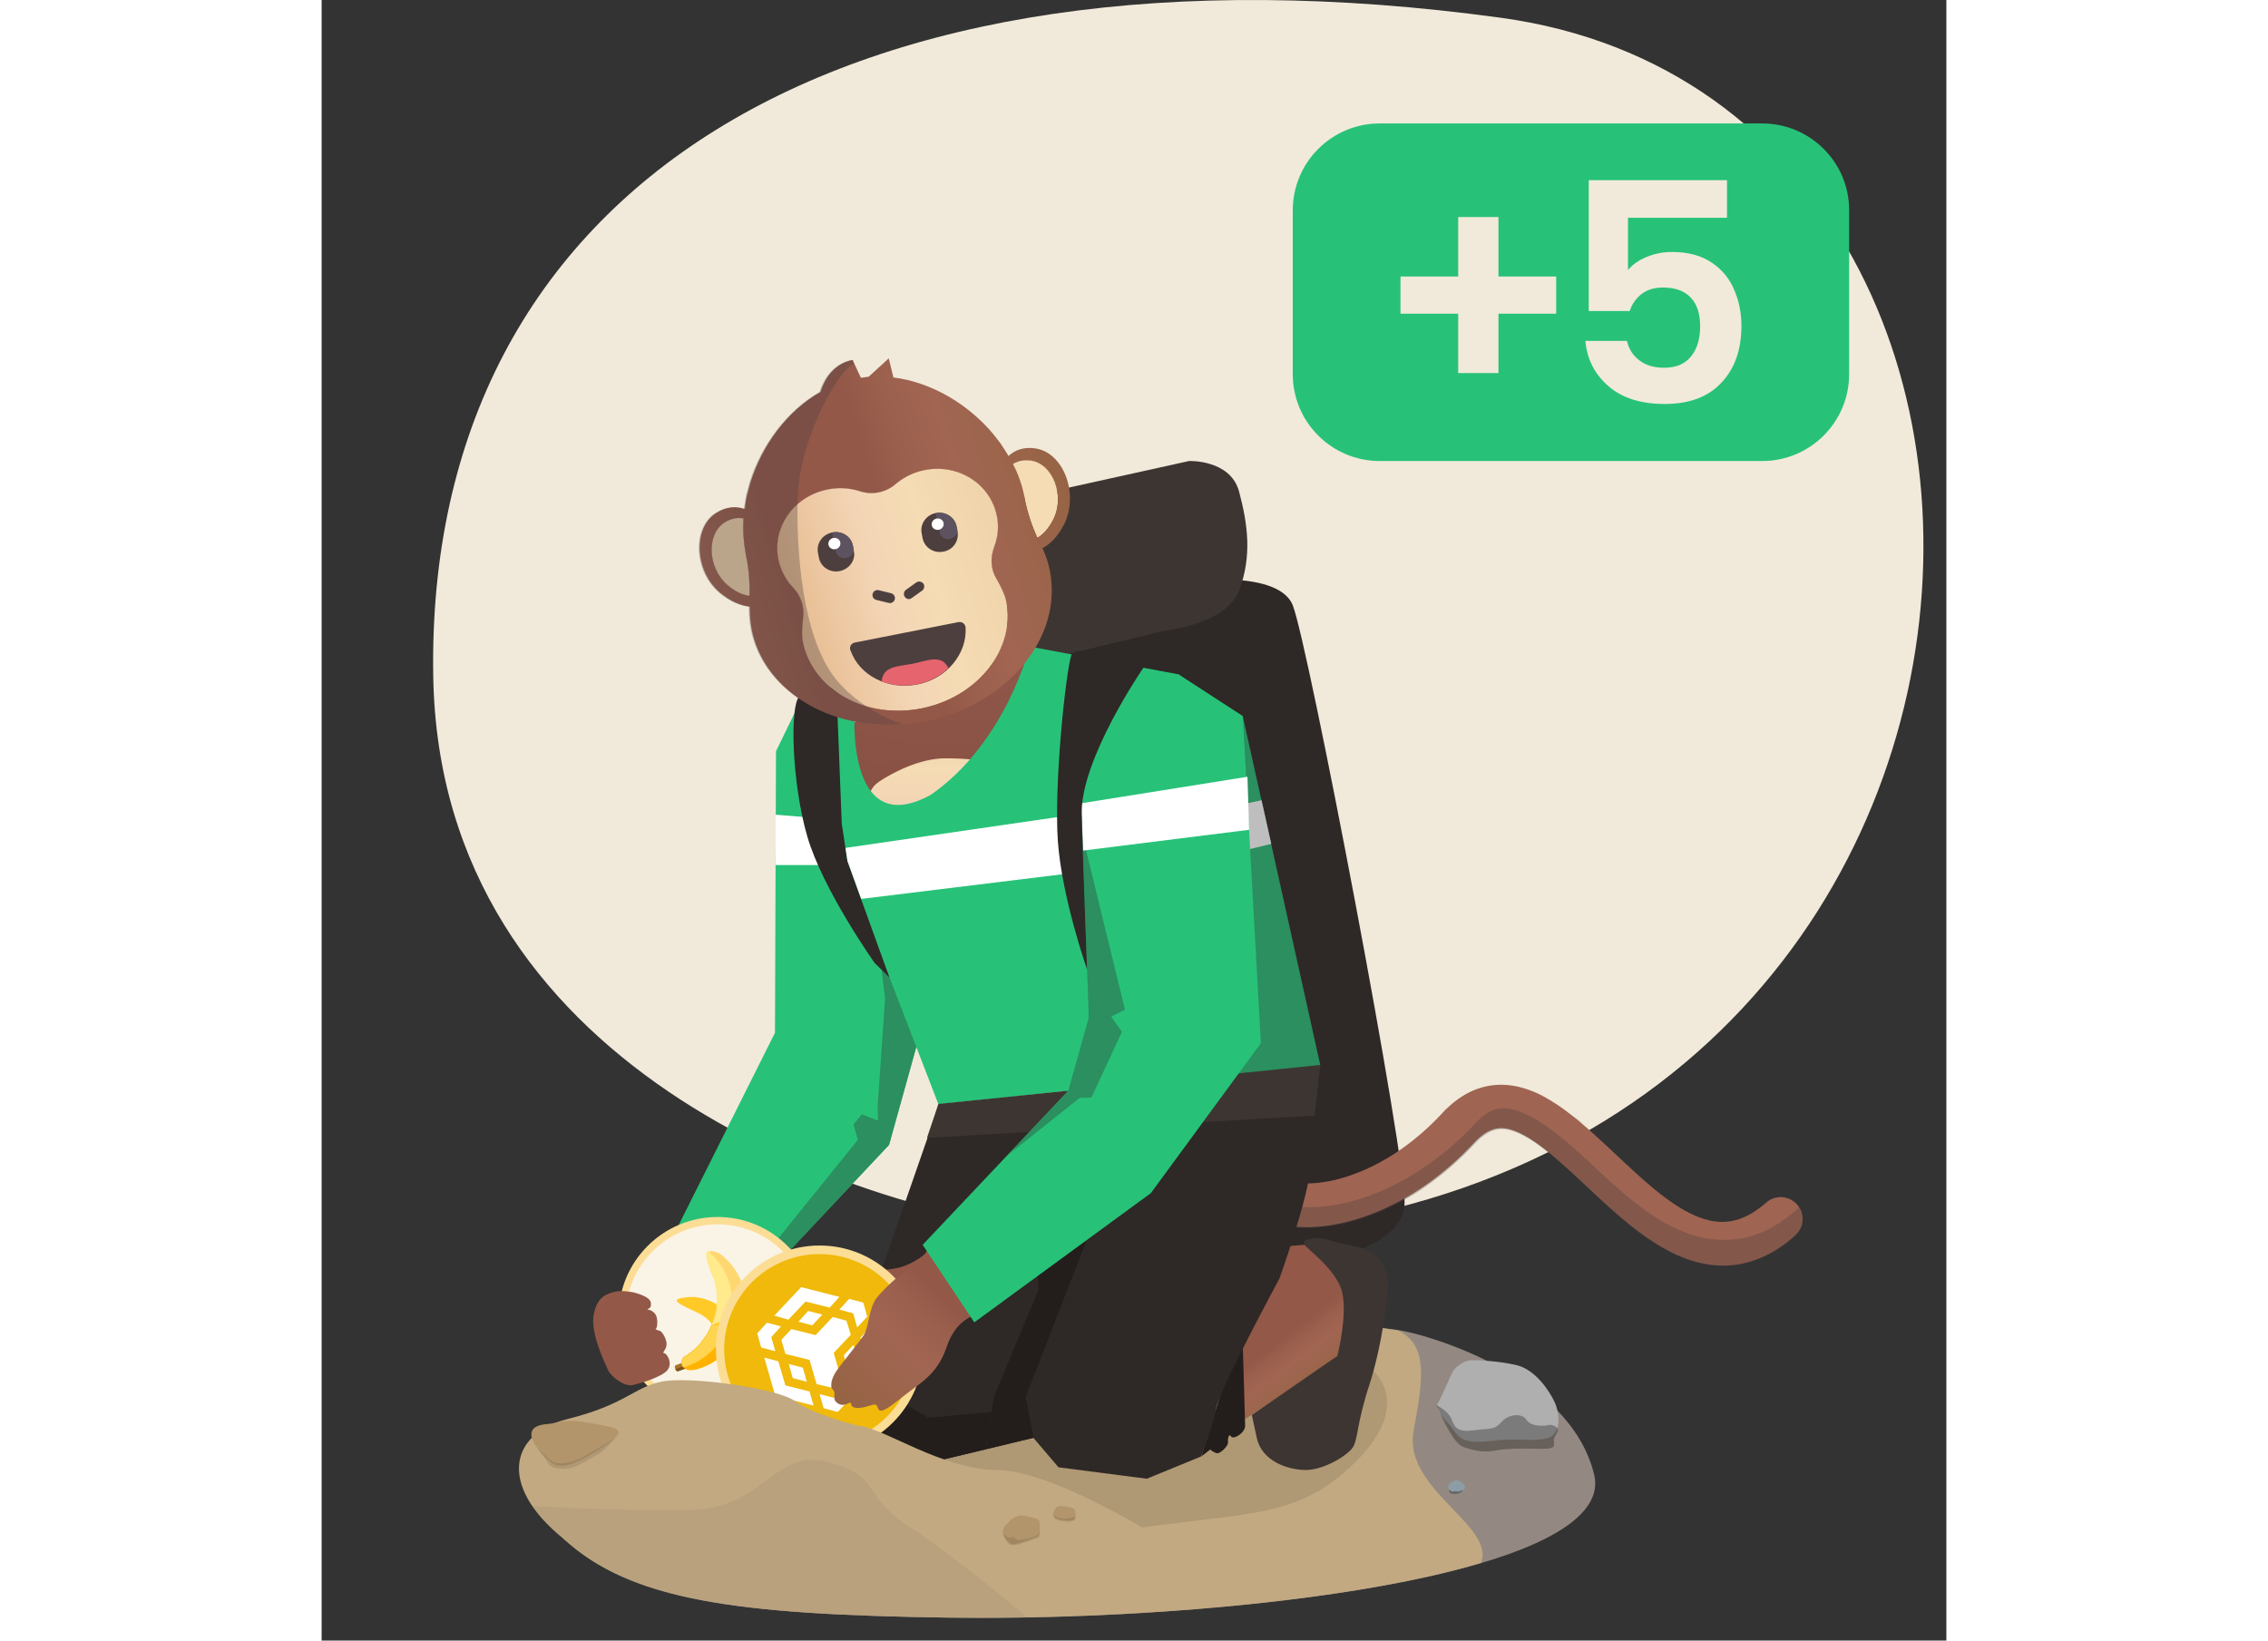 <svg width="376" height="272" viewBox="0 0 306 309" fill="none" xmlns="http://www.w3.org/2000/svg">
    <rect x="0" y="0" width="306" height="309" fill="#333333" stroke="none"/>
    <path d="M21.021 127.335C22.221 200.935 99.188 227.668 137.521 231.835C330.021 249.335 346.521 20.335 222.021 3.335C97.521 -13.665 19.521 35.335 21.021 127.335Z" fill="#F1EADA"/>
    <path d="M118.247 304.683C77.61 304.114 57.512 301.46 44.809 289.073C32.106 276.686 38.299 273.02 54.163 266.068C69.963 259.116 96.127 246.729 130.319 246.034C164.51 245.338 198.069 249.826 202.809 250.521C207.549 251.216 234.978 258.674 239.655 277.697C244.331 296.783 170.008 305.442 118.247 304.683Z" fill="#938982"/>
    <path d="M205.653 269.544C207.549 259.369 208.307 253.365 202.746 250.584C199.206 250.078 179.298 247.361 155.03 246.35C149.152 246.16 143.338 246.034 138.092 245.97C135.501 245.97 132.846 245.97 130.255 246.034C125.262 246.286 110.41 247.298 100.994 252.417C89.238 258.737 82.792 271.503 74.007 275.738C67.308 279.024 49.296 282.184 45.504 289.768C58.207 301.523 78.368 304.114 118.247 304.683C151.238 305.126 193.392 301.839 218.356 294.382C221.137 287.366 203.63 280.478 205.653 269.544Z" fill="#C2A981"/>
    <path opacity="0.1" d="M115.593 250.963C115.593 250.963 100.362 250.837 93.789 258.737C87.279 266.574 81.781 269.354 84.435 278.455C87.026 287.556 114.834 294.066 143.97 289.262C173.105 284.459 182.079 286.861 193.392 276.622C204.705 266.384 200.534 259.179 196.11 256.778C191.686 254.376 179.298 251.722 165.078 252.48C150.922 253.302 115.593 250.963 115.593 250.963Z" fill="black"/>
    <path d="M212.352 268.28C211.025 266.89 209.635 265.246 210.267 264.235C210.899 263.224 212.731 258.737 213.237 258.042C213.743 257.41 215.196 256.209 216.523 256.209C217.851 256.209 221.2 256.272 224.929 257.094C228.658 257.915 231.375 262.213 232.26 264.172C233.145 266.194 233.714 270.429 230.427 270.998C227.141 271.566 226.003 270.745 219.873 271.44C213.806 272.135 213.995 269.986 212.352 268.28Z" fill="#AFAFAF"/>
    <path opacity="0.3" d="M210.14 264.741C210.14 264.741 212.162 265.815 212.731 267.142C213.3 268.47 213.553 269.86 216.839 269.418C220.126 268.975 220.821 269.418 222.211 267.838C223.602 266.258 226.13 266.131 226.951 267.458C227.773 268.786 230.554 268.596 230.996 268.406C231.438 268.217 232.702 268.596 232.829 269.228C232.955 269.86 231.944 270.618 232.07 271.503C232.197 272.388 232.197 272.641 231.059 272.83C229.858 273.02 224.55 272.578 221.516 273.146C218.482 273.715 217.092 273.146 215.512 272.704C213.932 272.325 213.047 270.618 212.415 269.607C211.783 268.596 210.519 266.005 210.393 265.626C210.14 265.12 209.761 264.741 210.14 264.741Z" fill="black"/>
    <path d="M212.479 280.857C211.594 279.719 212.921 278.898 213.743 278.834C214.564 278.771 215.512 279.782 215.323 280.288C215.196 280.794 214.248 281.173 213.806 281.11C213.363 281.046 212.795 281.236 212.479 280.857Z" fill="#8C9DA5"/>
    <path opacity="0.3" d="M212.289 280.604C212.225 280.478 212.731 280.857 212.857 280.92C212.984 280.92 213.237 280.92 213.553 280.857C213.869 280.857 213.869 280.983 214.121 280.92C214.374 280.794 215.006 280.667 215.006 280.667C215.006 280.667 214.88 280.857 214.627 281.046C214.374 281.173 214.058 281.362 213.805 281.362C213.553 281.362 213.11 281.362 212.921 281.362C212.731 281.362 212.478 281.173 212.415 281.046C212.352 280.92 212.289 280.604 212.289 280.604Z" fill="black"/>
    <path opacity="0.3" d="M53.846 266.763C53.846 266.763 55.426 266.384 56.627 267.143C57.828 267.901 56.88 268.154 58.144 268.217C59.408 268.28 60.482 267.901 61.873 268.217C63.263 268.533 64.654 268.722 65.665 268.533C66.676 268.343 67.624 268.912 68.446 267.901C69.267 266.89 69.899 265.246 70.531 264.678C71.1 264.172 72.364 263.414 73.122 263.224C73.881 263.034 76.472 261.328 76.914 261.139C77.42 261.012 79.063 260.001 79.126 259.875C79.253 259.748 78.937 260.633 78.115 261.202C77.294 261.77 75.84 262.15 75.65 262.339C75.461 262.529 72.996 263.856 72.617 264.362C72.238 264.804 70.784 266.131 70.342 266.7C69.899 267.269 68.256 269.038 67.75 269.228C67.245 269.418 66.107 269.291 65.222 269.481C64.338 269.67 63.01 270.239 62.378 270.555C61.746 270.871 59.345 270.618 58.46 270.871C57.575 271.124 55.047 271.061 54.731 270.176C54.415 269.291 53.53 267.016 53.846 266.763Z" fill="black"/>
    <path d="M74.134 285.597C76.472 285.407 76.978 284.459 82.16 285.407C87.279 286.355 89.744 286.482 85.004 289.642C80.264 292.739 76.851 294.382 74.955 292.928C73.059 291.475 67.877 286.039 74.134 285.597Z" fill="#B2956B"/>
    <path opacity="0.1" d="M72.301 290.21C72.301 290.21 73.881 291.664 74.386 292.106C74.892 292.486 75.271 292.928 76.472 292.991C77.673 293.054 79.822 292.422 80.517 292.043C81.149 291.664 86.963 288.251 86.963 288.251C86.963 288.251 85.51 289.958 84.625 290.653C83.74 291.348 80.264 293.37 79.253 293.686C78.242 294.002 77.167 294.129 75.966 293.939C74.766 293.75 74.323 293.118 74.134 292.675C73.944 292.233 72.301 290.21 72.301 290.21Z" fill="black"/>
    <path d="M190.611 260.443C190.991 259.938 190.927 259.242 192.444 259.495C193.898 259.748 194.53 259.811 194.656 260.443C194.719 261.012 194.972 262.023 194.087 262.15C193.203 262.276 191.433 262.086 191.054 261.77C190.675 261.454 190.422 260.759 190.611 260.443Z" fill="#B2956B"/>
    <path d="M183.469 255.324C183.975 254.882 184.923 253.238 187.135 253.681C189.347 254.123 189.853 254.313 189.789 255.134C189.726 255.956 190.105 257.473 189.031 257.726C188.02 258.042 185.176 259.242 184.481 258.99C183.785 258.674 181.826 256.778 183.469 255.324Z" fill="#B2956B"/>
    <path opacity="0.1" d="M190.548 260.886C190.548 260.759 190.864 261.518 191.243 261.581C191.622 261.707 192.317 261.897 192.949 261.834C193.581 261.77 193.961 261.581 194.213 261.581C194.466 261.581 194.593 261.581 194.593 261.581C194.656 261.581 194.656 261.834 194.529 262.023C194.403 262.213 194.213 262.276 193.834 262.402C193.455 262.529 192.76 262.339 192.444 262.339C192.128 262.339 191.369 262.15 190.927 261.96C190.674 261.834 190.548 261.138 190.548 260.886Z" fill="black"/>
    <path opacity="0.1" d="M182.901 257.094C182.901 257.094 183.47 257.662 183.849 257.789C184.228 257.915 184.165 257.599 184.86 257.789C185.555 257.978 185.113 258.294 185.998 258.231C186.946 258.168 188.462 257.789 188.778 257.662C189.094 257.536 189.663 257.157 189.79 256.714C189.853 256.272 189.853 257.283 189.726 257.599C189.6 257.915 188.526 258.168 188.273 258.294C187.957 258.484 186.25 258.926 185.871 259.116C185.492 259.306 184.481 259.242 184.102 259.116C183.786 258.99 183.027 257.789 182.964 257.536C182.901 257.22 182.901 257.094 182.901 257.094Z" fill="black"/>
    <path d="M131.077 117.548L160.718 109.711C160.718 109.711 179.994 106.741 182.901 114.009C185.808 121.277 204.579 219.49 203.947 226.947C203.315 234.405 191.433 236.68 187.135 237.944C182.838 239.271 167.48 237.944 167.48 237.944L117.868 161.598L131.077 117.548Z" fill="#2E2826"/>
    <path d="M129.055 94.417L163.372 86.833C163.372 86.833 171.146 86.517 172.789 92.584C174.432 98.715 175.254 104.782 172.789 111.228C170.324 117.674 158.632 118.812 158.632 118.812L134.174 124.753L129.118 122.667L129.055 94.417Z" fill="#3D3532"/>
    <path d="M271.697 236.617C273.719 235.669 275.615 234.405 277.511 232.698C279.218 231.182 279.407 228.59 277.89 226.884C276.374 225.178 273.782 224.988 272.076 226.505C267.652 230.36 263.607 231.118 258.678 228.97C253.685 226.821 248.629 222.018 243.699 217.404C236.431 210.578 229.542 204.069 221.706 204.322C217.85 204.448 214.248 206.218 211.088 209.63C206.285 214.813 200.723 218.731 194.972 220.943C189.474 223.092 184.354 223.471 180.12 222.081C171.904 219.363 169.186 210.452 168.365 203.5C168.112 201.225 166.09 199.645 163.814 199.898C161.539 200.15 159.959 202.173 160.212 204.448C160.97 211.21 162.93 216.835 165.963 221.196C168.934 225.43 172.852 228.401 177.529 229.918C183.596 231.94 190.674 231.434 197.942 228.59C204.831 225.936 211.467 221.259 217.092 215.192C218.735 213.422 220.315 212.538 221.958 212.474C226.382 212.348 232.323 217.91 238.074 223.282C243.51 228.401 249.134 233.646 255.391 236.427C261.079 238.955 266.514 239.018 271.697 236.617Z" fill="#9F6552"/>
    <path d="M199.207 218.984C199.775 218.668 200.344 218.352 200.913 218.036C200.281 218.352 199.712 218.668 199.207 218.984Z" fill="#9F6552"/>
    <path d="M165.332 200.024C165.584 200.087 165.837 200.214 166.09 200.34C165.837 200.214 165.648 200.087 165.332 200.024Z" fill="#9F6552"/>
    <path d="M163.751 199.898C164.194 199.835 164.573 199.835 165.015 199.961C164.573 199.898 164.131 199.835 163.751 199.898C163.499 199.898 163.309 199.961 163.056 200.024C163.246 199.961 163.499 199.961 163.751 199.898Z" fill="#9F6552"/>
    <path d="M211.025 209.631C211.404 209.188 211.846 208.809 212.226 208.43C211.846 208.809 211.467 209.188 211.025 209.631C208.623 212.222 206.032 214.497 203.314 216.393C206.032 214.497 208.623 212.222 211.025 209.631Z" fill="#9F6552"/>
    <path d="M161.666 200.719C161.476 200.846 161.35 200.972 161.223 201.162C161.35 201.035 161.539 200.909 161.666 200.719Z" fill="#9F6552"/>
    <path d="M160.086 203.753C160.086 203.563 160.149 203.374 160.149 203.184V203.121C160.149 203.31 160.086 203.5 160.086 203.753Z" fill="#9F6552"/>
    <path d="M161.729 200.719C161.919 200.593 162.045 200.467 162.235 200.403C162.108 200.467 161.919 200.593 161.729 200.719Z" fill="#9F6552"/>
    <path d="M162.361 200.34C162.55 200.277 162.74 200.15 162.93 200.087C162.74 200.15 162.55 200.214 162.361 200.34Z" fill="#9F6552"/>
    <path d="M264.745 230.107C264.492 230.107 264.176 230.17 263.923 230.17C264.239 230.17 264.492 230.17 264.745 230.107Z" fill="#9F6552"/>
    <path d="M160.402 202.363C160.338 202.552 160.275 202.742 160.212 202.995V202.931C160.275 202.805 160.275 202.615 160.338 202.489C160.402 202.489 160.402 202.426 160.402 202.363Z" fill="#9F6552"/>
    <path d="M264.745 230.107C265.567 230.044 266.388 229.855 267.21 229.539C266.388 229.855 265.567 230.044 264.745 230.107Z" fill="#9F6552"/>
    <path d="M243.763 217.404C243.7 217.404 243.7 217.404 243.763 217.404C242.815 216.519 241.867 215.634 240.982 214.813C241.867 215.634 242.752 216.519 243.763 217.404C243.7 217.404 243.7 217.404 243.763 217.404Z" fill="#9F6552"/>
    <path d="M245.469 219.047C245.785 219.363 246.101 219.679 246.48 219.995C246.164 219.679 245.785 219.363 245.469 219.047Z" fill="#9F6552"/>
    <path d="M232.197 207.734C232.892 208.177 233.524 208.619 234.219 209.125C233.587 208.619 232.892 208.177 232.197 207.734Z" fill="#9F6552"/>
    <path d="M228.089 205.523C226.256 204.764 224.36 204.322 222.401 204.259C224.36 204.322 226.256 204.764 228.089 205.523Z" fill="#9F6552"/>
    <path d="M228.089 205.522C229.226 205.965 230.364 206.597 231.502 207.292C230.364 206.597 229.226 206.028 228.089 205.522Z" fill="#9F6552"/>
    <path d="M235.61 210.136C236.305 210.642 236.937 211.21 237.632 211.779C236.937 211.274 236.242 210.705 235.61 210.136Z" fill="#9F6552"/>
    <path d="M278.902 230.234C278.902 230.297 278.839 230.423 278.839 230.486C278.839 230.55 278.839 230.613 278.775 230.676C278.839 230.486 278.839 230.36 278.902 230.234Z" fill="#9F6552"/>
    <path d="M160.781 201.73C160.907 201.541 161.034 201.351 161.16 201.225C161.034 201.351 160.907 201.541 160.781 201.73Z" fill="#9F6552"/>
    <path opacity="0.35" d="M278.649 231.118C278.712 230.992 278.775 230.802 278.775 230.676C278.775 230.613 278.775 230.55 278.838 230.486C278.838 230.36 278.902 230.297 278.902 230.17C278.902 230.107 278.902 229.981 278.902 229.918C278.902 229.854 278.902 229.728 278.902 229.665C278.902 229.602 278.902 229.475 278.902 229.412C278.902 229.349 278.902 229.222 278.902 229.159C278.902 229.033 278.902 228.97 278.838 228.843C278.838 228.78 278.838 228.717 278.775 228.654C278.775 228.527 278.712 228.464 278.712 228.338C278.712 228.274 278.649 228.211 278.649 228.148C278.586 228.022 278.586 227.958 278.522 227.832C278.522 227.769 278.459 227.706 278.459 227.642C278.396 227.516 278.333 227.453 278.27 227.326C278.143 227.516 277.954 227.642 277.827 227.832C275.931 229.475 273.972 230.802 272.013 231.75C266.83 234.152 261.395 234.152 255.707 231.687C249.45 228.97 243.826 223.661 238.39 218.542C232.639 213.17 226.698 208.556 222.274 208.746C220.631 208.809 219.051 209.694 217.408 211.463C211.783 217.53 205.147 222.144 198.258 224.862C190.99 227.706 183.912 228.148 177.845 226.189C173.105 224.609 169.186 221.702 166.279 217.467C163.625 213.612 161.792 207.798 160.907 202.046C160.844 202.173 160.718 202.299 160.654 202.489C160.654 202.552 160.591 202.615 160.591 202.678C160.528 202.805 160.465 202.994 160.465 203.121C160.465 203.184 160.402 203.247 160.402 203.31C160.338 203.5 160.338 203.69 160.338 203.879C160.338 204.132 160.338 204.385 160.338 204.638C161.097 211.4 163.056 217.025 166.09 221.386C169.06 225.62 172.978 228.59 177.655 230.107C183.722 232.13 190.801 231.624 198.069 228.78C204.958 226.126 211.594 221.449 217.218 215.382C218.862 213.612 220.442 212.727 222.085 212.664C226.509 212.538 232.45 218.099 238.201 223.471C243.636 228.59 249.261 233.836 255.518 236.617C261.206 239.082 266.641 239.145 271.823 236.68C273.846 235.732 275.742 234.468 277.638 232.762C278.017 232.256 278.396 231.687 278.649 231.118Z" fill="#4E3F3F"/>
    <path d="M278.649 231.118C278.712 230.992 278.775 230.866 278.775 230.676C278.712 230.866 278.649 230.992 278.649 231.118Z" fill="#9F6552"/>
    <path d="M278.27 227.453C278.333 227.516 278.333 227.579 278.396 227.642C278.396 227.706 278.459 227.706 278.459 227.769C278.396 227.642 278.333 227.516 278.27 227.453Z" fill="#9F6552"/>
    <path d="M278.207 227.326C278.143 227.2 278.017 227.01 277.891 226.884C277.511 226.442 277.069 226.126 276.563 225.873C277.069 226.126 277.511 226.442 277.891 226.884C278.017 227.01 278.143 227.137 278.207 227.326Z" fill="#9F6552"/>
    <path d="M278.522 227.895C278.522 227.958 278.586 228.022 278.586 228.085C278.586 228.148 278.649 228.148 278.649 228.211C278.649 228.085 278.586 228.022 278.522 227.895Z" fill="#9F6552"/>
    <path d="M160.465 202.299C160.528 202.173 160.591 201.983 160.654 201.857C160.654 201.794 160.718 201.73 160.718 201.667C160.654 201.92 160.528 202.11 160.465 202.299Z" fill="#9F6552"/>
    <path d="M278.459 227.769C278.523 227.769 278.523 227.832 278.459 227.769C278.523 227.832 278.523 227.769 278.459 227.769Z" fill="#9F6552"/>
    <path d="M278.649 228.211V228.274C278.649 228.274 278.649 228.338 278.712 228.338C278.712 228.338 278.712 228.274 278.649 228.211Z" fill="#9F6552"/>
    <path d="M278.839 228.907C278.839 228.78 278.775 228.654 278.775 228.527C278.775 228.591 278.775 228.591 278.775 228.654C278.775 228.717 278.839 228.78 278.839 228.843C278.839 228.843 278.839 228.843 278.839 228.907Z" fill="#9F6552"/>
    <path d="M92.778 132.4L89.934 132.526L85.573 141.501L85.383 194.526L67.055 231.118L80.074 244.138L106.871 215.634L113.444 191.998L109.21 189.912L92.778 132.4Z" fill="#27C278"/>
    <path d="M113.444 191.998L107.883 183.845L104.849 177.398L106.113 188.142L104.723 208.303L104.786 211.084L101.752 209.883L100.172 211.779L100.994 214.686L78.495 242.558L80.075 244.138L106.871 215.634L113.444 191.998Z" fill="#2B8F5F"/>
    <path d="M96.191 154.33L85.51 153.446V162.926H101.563L96.191 154.33Z" fill="white"/>
    <path d="M133.352 121.782L99.856 136.255L100.362 150.728L113.886 155.152L130.508 139.289C130.508 139.289 134.11 125.701 134.174 125.448C134.237 125.132 133.352 121.782 133.352 121.782Z" fill="url(#paint0_radial_6_2658)"/>
    <path d="M103.332 149.148C103.712 148.327 104.28 147.695 105.039 147.189C107.251 145.735 112.433 142.828 117.489 142.828C124.252 142.828 132.468 144.029 135.88 147.568C138.535 150.349 129.371 156.985 125.2 159.766C123.999 160.587 122.482 160.777 121.092 160.398L106.303 156.037C103.459 155.089 102.005 151.866 103.332 149.148Z" fill="url(#paint1_linear_6_2658)"/>
    <path d="M133.352 121.782C133.352 121.782 128.928 139.858 114.708 149.717C99.035 158.312 100.362 134.928 100.362 134.928L91.893 132.716L98.656 168.424L102.131 171.584L116.162 207.987L147.383 204.764L151.048 159.26L161.476 127.028L133.352 121.782Z" fill="#27C278"/>
    <path d="M173.926 267.269C173.926 267.269 192.507 255.135 193.518 253.555C194.53 251.975 195.73 248.119 194.846 244.264C193.961 240.409 190.674 235.669 188.715 234.847C186.693 233.963 181.447 234.847 181.447 234.847L170.703 255.071L173.926 267.269Z" fill="url(#paint2_linear_6_2658)"/>
    <path d="M165.647 274.347L167.354 273.02C167.354 273.02 167.986 273.589 168.618 273.715C169.25 273.842 170.767 272.325 170.703 271.693C170.64 271.061 170.83 269.86 171.272 270.555C171.715 271.25 173.927 269.86 173.927 268.596C173.927 267.332 173.358 249.573 173.358 249.573L165.647 274.347Z" fill="#231E1C"/>
    <path d="M115.656 209.883L106.302 236.806L99.414 256.651L96.759 263.856L104.596 273.905L117.236 274.853L134.047 270.808L138.787 276.37L155.409 278.518L165.584 274.347C165.584 274.347 167.922 268.722 168.428 265.373C168.934 262.023 180.373 240.851 180.373 240.851C180.373 240.851 185.808 225.873 186.314 219.426C186.819 212.98 187.262 206.976 187.072 203.816C187.009 200.656 115.656 209.883 115.656 209.883Z" fill="#2E2826"/>
    <path d="M114.013 214.307L116.162 207.924L188.083 200.593L187.009 210.136L114.013 214.307Z" fill="#3D3532"/>
    <path d="M191.306 255.387C191.306 255.387 193.582 246.413 191.875 242.368C190.169 238.323 185.366 235.1 185.113 234.405C184.797 233.71 184.797 233.646 186.63 233.267C188.399 232.888 190.106 233.899 194.782 234.784C199.459 235.669 200.723 239.461 200.85 241.23C200.976 243 199.838 253.049 197.374 260.696C194.846 268.343 195.225 271.187 194.15 272.704C193.076 274.221 188.715 276.875 185.366 276.875C182.016 276.875 177.086 275.232 176.138 270.871C175.19 266.51 175.19 266.51 175.19 266.51L191.306 255.387Z" fill="#3D3532"/>
    <path d="M147.382 204.701L161.792 193.704L172.789 138.341L167.67 194.589L164.889 195.094L166.595 197.875L163.372 203.121L147.382 204.701Z" fill="#2B8F5F"/>
    <path d="M173.484 134.865L188.083 200.593L163.372 203.121L166.595 197.875L164.889 195.094L167.67 194.589L172.789 138.341L173.484 134.865Z" fill="#2B8F5F"/>
    <path d="M171.588 151.866L177.023 150.728L178.856 158.944L170.767 160.903L171.588 151.866Z" fill="#BEBEBF"/>
    <path d="M171.588 151.866L170.008 152.182L168.807 158.439L171.019 157.933L171.588 151.866Z" fill="#828282"/>
    <path d="M106.934 184.098L99.034 162.23L97.96 155.152L96.949 129.366C96.949 129.366 91.703 129.303 89.934 131.199C88.164 133.095 88.543 147.378 91.45 157.49C94.358 167.539 104.154 181.38 104.154 181.38L106.934 184.098Z" fill="#2E2826"/>
    <path d="M138.661 153.888L98.655 159.702L99.034 162.167L101.626 169.309L139.798 164.632L138.661 153.888Z" fill="white"/>
    <path d="M79.443 97.64C79.316 99.789 79.443 101.938 79.822 104.023C79.822 104.15 79.885 104.339 79.885 104.466C80.454 106.994 80.643 109.585 80.58 112.239C79.316 112.05 77.926 111.481 76.472 110.217C72.68 106.994 72.427 100.61 75.903 98.398C77.231 97.577 78.431 97.45 79.443 97.64Z" fill="#A16552"/>
    <path d="M79.443 97.64C79.316 99.789 79.443 101.938 79.822 104.023C79.822 104.15 79.885 104.339 79.885 104.466C80.454 106.994 80.643 109.585 80.58 112.239C79.316 112.05 77.926 111.481 76.472 110.217C72.68 106.994 72.427 100.61 75.903 98.398C77.231 97.577 78.431 97.45 79.443 97.64Z" fill="#F5DCB4"/>
    <path d="M137.776 97.893C136.892 99.599 135.88 100.674 134.806 101.306C133.732 98.967 132.91 96.439 132.404 93.911C132.404 93.785 132.341 93.595 132.341 93.469C131.899 91.383 131.204 89.298 130.192 87.402C131.077 86.833 132.215 86.517 133.732 86.77C137.776 87.465 140.052 93.469 137.776 97.893Z" fill="#A16552"/>
    <path d="M137.776 97.893C136.892 99.599 135.88 100.674 134.806 101.306C133.732 98.967 132.91 96.439 132.404 93.911C132.404 93.785 132.341 93.595 132.341 93.469C131.899 91.383 131.204 89.298 130.192 87.402C131.077 86.833 132.215 86.517 133.732 86.77C137.776 87.465 140.052 93.469 137.776 97.893Z" fill="#F5DCB4"/>
    <path d="M126.653 103.075C125.895 105.035 126.021 107.246 127.096 109.016C127.917 110.406 128.676 111.987 128.928 113.187C130.761 122.225 123.62 131.263 113.065 133.411C102.511 135.56 92.462 129.935 90.629 120.898C90.376 119.634 90.503 117.927 90.692 116.347C90.945 114.262 90.25 112.176 88.796 110.659C88.417 110.28 88.101 109.901 87.848 109.522C86.963 108.258 86.332 106.867 86.016 105.35C84.815 99.347 88.923 93.469 95.243 92.205C97.265 91.763 99.414 91.889 101.373 92.521C103.712 93.279 106.24 92.774 108.072 91.194C109.652 89.867 111.548 88.918 113.571 88.539C119.891 87.275 125.958 91.13 127.159 97.135C127.475 98.651 127.412 100.168 127.096 101.685C126.969 102.127 126.843 102.57 126.653 103.075Z" fill="#A16552"/>
    <path d="M126.653 103.075C125.895 105.035 126.021 107.246 127.096 109.016C127.917 110.406 128.676 111.987 128.928 113.187C130.761 122.225 123.62 131.263 113.065 133.411C102.511 135.56 92.462 129.935 90.629 120.898C90.376 119.634 90.503 117.927 90.692 116.347C90.945 114.262 90.25 112.176 88.796 110.659C88.417 110.28 88.101 109.901 87.848 109.522C86.963 108.258 86.332 106.867 86.016 105.35C84.815 99.347 88.923 93.469 95.243 92.205C97.265 91.763 99.414 91.889 101.373 92.521C103.712 93.279 106.24 92.774 108.072 91.194C109.652 89.867 111.548 88.918 113.571 88.539C119.891 87.275 125.958 91.13 127.159 97.135C127.475 98.651 127.412 100.168 127.096 101.685C126.969 102.127 126.843 102.57 126.653 103.075Z" fill="url(#paint3_linear_6_2658)"/>
    <path d="M100.425 121.024C99.793 121.15 99.414 121.719 99.54 122.351C99.54 122.414 99.54 122.478 99.603 122.478C101.247 127.218 106.619 129.998 112.18 128.924C117.742 127.85 121.597 123.11 121.281 118.18C121.218 117.548 120.712 117.106 120.08 117.169C120.017 117.169 119.954 117.169 119.954 117.169L100.425 121.024Z" fill="#4E3F3F"/>
    <path d="M105.481 128.355C109.842 129.999 114.708 128.987 118.058 125.827C116.731 123.236 114.329 124.374 111.359 125.006C108.388 125.574 105.734 125.448 105.481 128.355Z" fill="#E6646E"/>
    <path d="M134.616 84.494C132.151 84.052 130.445 84.874 129.371 85.885C128.865 85.063 128.359 84.242 127.791 83.42C127.348 82.851 126.906 82.282 126.463 81.714C121.723 76.089 114.835 71.981 107.693 71.096L106.808 67.494L103.016 70.97C102.827 70.97 102.637 70.97 102.511 71.033C102.195 71.096 101.879 71.096 101.563 71.159L100.362 68.568L100.046 67.81C99.856 67.873 99.603 67.873 99.414 67.936C95.432 69.074 94.168 73.118 93.979 73.814C87.722 77.353 82.982 83.799 80.77 90.878C80.58 91.573 80.391 92.268 80.201 92.963C79.948 93.911 79.822 94.859 79.695 95.87C79.632 95.87 79.569 95.807 79.506 95.807C78.115 95.365 76.283 95.365 74.323 96.629C69.899 99.41 70.215 107.562 75.082 111.67C77.041 113.314 78.937 114.072 80.643 114.262C80.643 114.325 80.643 114.451 80.643 114.514C80.643 115.905 80.77 117.232 81.023 118.622C82.919 127.976 91.387 134.612 102.005 136.192C104.47 136.571 106.998 136.634 109.526 136.445C110.853 136.318 112.117 136.192 113.381 135.939C113.507 135.939 113.571 135.876 113.697 135.876C129.181 132.779 139.672 120.013 137.144 107.436C136.891 106.109 136.449 104.782 135.88 103.518C135.817 103.454 135.817 103.328 135.754 103.265C137.271 102.443 138.661 101.053 139.862 98.714C142.643 92.963 139.735 85.379 134.616 84.494ZM79.443 97.64C79.316 99.789 79.443 101.938 79.822 104.023C79.822 104.15 79.885 104.339 79.885 104.466C80.454 106.994 80.643 109.585 80.58 112.239C79.316 112.05 77.926 111.481 76.472 110.217C72.68 106.994 72.427 100.61 75.903 98.398C77.231 97.577 78.431 97.45 79.443 97.64ZM127.095 101.622C126.969 102.127 126.843 102.57 126.653 103.075C125.895 105.034 126.021 107.246 127.095 109.016C127.917 110.406 128.675 111.986 128.928 113.187C130.761 122.225 123.619 131.262 113.065 133.411C102.511 135.56 92.462 129.935 90.629 120.898C90.376 119.634 90.503 117.927 90.692 116.347C90.945 114.262 90.25 112.176 88.796 110.659C88.417 110.28 88.101 109.901 87.848 109.522C86.963 108.258 86.331 106.867 86.015 105.35C84.815 99.346 88.923 93.469 95.243 92.205C97.265 91.762 99.414 91.889 101.373 92.521C103.711 93.279 106.239 92.774 108.072 91.194C109.652 89.867 111.548 88.918 113.571 88.539C119.891 87.275 125.958 91.13 127.159 97.134C127.475 98.588 127.475 100.105 127.095 101.622ZM137.776 97.893C136.891 99.599 135.88 100.674 134.806 101.306C133.731 98.967 132.91 96.439 132.404 93.911C132.404 93.785 132.341 93.595 132.341 93.469C131.899 91.383 131.203 89.298 130.192 87.402C131.077 86.833 132.215 86.517 133.731 86.77C137.776 87.465 140.051 93.469 137.776 97.893Z" fill="url(#paint4_linear_6_2658)"/>
    <path d="M103.774 111.86C103.901 111.354 104.406 111.038 104.912 111.165L107.25 111.734C107.756 111.86 108.072 112.366 107.946 112.871C107.819 113.377 107.314 113.693 106.808 113.566L104.47 112.998C103.964 112.871 103.648 112.366 103.774 111.86Z" fill="#4E3F3F"/>
    <path d="M109.842 112.429C109.526 111.986 109.652 111.418 110.031 111.102L111.99 109.711C112.433 109.395 113.002 109.522 113.318 109.901C113.634 110.343 113.507 110.912 113.128 111.228L111.169 112.618C110.726 112.998 110.158 112.871 109.842 112.429Z" fill="#4E3F3F"/>
    <path d="M97.581 107.563C95.748 107.942 94.042 106.804 93.663 105.098L93.473 104.087C93.157 102.38 94.295 100.674 96.127 100.295C97.96 99.915 99.667 101.053 100.046 102.759L100.235 103.771C100.615 105.477 99.414 107.183 97.581 107.563Z" fill="#4E3F3F"/>
    <path d="M96.127 100.294L96.886 103.897C97.075 104.782 97.96 105.287 98.845 105.098C99.73 104.908 100.362 104.086 100.172 103.202L100.046 102.696C99.73 100.99 97.96 99.915 96.127 100.294Z" fill="#5D5360"/>
    <path d="M96.783 103.436C97.399 103.312 97.803 102.74 97.686 102.159C97.57 101.577 96.975 101.206 96.359 101.329C95.743 101.453 95.339 102.025 95.456 102.607C95.573 103.189 96.167 103.56 96.783 103.436Z" fill="white"/>
    <path d="M117.11 103.897C115.277 104.276 113.571 103.138 113.191 101.432L113.002 100.421C112.686 98.715 113.823 97.008 115.656 96.629C117.489 96.25 119.195 97.387 119.575 99.094L119.764 100.105C120.08 101.874 118.943 103.581 117.11 103.897Z" fill="#4E3F3F"/>
    <path d="M115.656 96.692L116.415 100.294C116.604 101.179 117.489 101.685 118.374 101.495C119.259 101.306 119.891 100.484 119.701 99.599L119.575 99.094C119.195 97.387 117.489 96.313 115.656 96.692Z" fill="#5D5360"/>
    <path d="M116.239 99.779C116.855 99.655 117.26 99.083 117.143 98.502C117.026 97.92 116.432 97.549 115.816 97.672C115.2 97.796 114.795 98.368 114.912 98.95C115.029 99.532 115.623 99.903 116.239 99.779Z" fill="white"/>
    <path opacity="0.35" d="M100.299 68.568C99.54 68.631 98.15 70.148 96.633 72.487C96.254 73.055 95.875 73.751 95.496 74.446C92.588 79.628 89.618 87.465 89.618 94.922C89.492 107.436 91.324 121.593 97.265 128.418C102.321 134.233 109.336 136.382 109.336 136.382C106.808 136.571 104.343 136.508 101.815 136.129C91.261 134.549 82.729 127.913 80.833 118.622C80.58 117.295 80.454 115.905 80.454 114.514C80.454 114.451 80.454 114.325 80.454 114.262C78.748 114.072 76.915 113.314 74.892 111.67C70.026 107.562 69.773 99.473 74.134 96.629C76.156 95.365 77.926 95.365 79.316 95.807C79.379 95.807 79.443 95.871 79.506 95.871C79.632 94.922 79.822 93.911 80.011 92.963C80.201 92.268 80.391 91.573 80.58 90.878C82.792 83.862 87.532 77.416 93.789 73.814C93.979 73.118 95.243 69.074 99.224 67.936C99.414 67.873 99.667 67.81 99.856 67.81L100.299 68.568Z" fill="#4E3F3F"/>
    <path d="M134.11 270.808L132.594 263.161L146.371 227.706L139.798 224.988L134.11 230.423L135.058 242.81L126.59 263.161L125.199 272.957L134.11 270.808Z" fill="#231E1C"/>
    <path d="M102.321 270.934L104.596 273.905L117.299 274.853L125.199 272.957L126.21 265.942L114.266 267.016L106.492 262.529L102.321 270.934Z" fill="#231E1C"/>
    <path d="M113.508 236.301C113.508 236.301 111.359 238.07 108.957 238.702C106.556 239.334 104.912 239.018 104.154 239.587C103.459 240.156 106.935 242.494 106.935 242.494C106.935 242.494 112.939 238.829 113.318 237.818C113.697 236.806 113.508 236.301 113.508 236.301Z" fill="url(#paint5_linear_6_2658)"/>
    <path d="M74.576 266.51C84.873 266.51 93.22 258.163 93.22 247.866C93.22 237.57 84.873 229.222 74.576 229.222C64.279 229.222 55.932 237.57 55.932 247.866C55.932 258.163 64.279 266.51 74.576 266.51Z" fill="#FCDD96"/>
    <path d="M74.576 265.246C84.14 265.246 91.893 257.493 91.893 247.93C91.893 238.366 84.14 230.613 74.576 230.613C65.012 230.613 57.259 238.366 57.259 247.93C57.259 257.493 65.012 265.246 74.576 265.246Z" fill="#FAF4E6"/>
    <path d="M74.071 250.458C74.071 250.458 73.628 248.562 70.658 247.171C66.36 245.212 65.728 244.706 68.762 244.327C71.795 243.948 74.513 245.718 74.513 245.718" fill="#FFCA28"/>
    <path d="M69.583 257.41L69.141 256.209L66.802 257.094C66.55 257.157 66.423 257.473 66.55 257.662L66.676 257.978C66.739 258.231 67.055 258.358 67.245 258.231L69.583 257.41Z" fill="#AC752C"/>
    <path d="M69.583 257.409L69.394 256.841L66.613 257.852L66.676 257.978C66.739 258.231 67.055 258.357 67.245 258.231L69.583 257.409Z" fill="#7D551F"/>
    <path d="M78.874 250.268C78.305 249.952 77.736 249.699 77.104 249.573C76.535 249.383 75.903 249.32 75.271 249.194C74.766 249.13 74.26 248.941 73.691 249.004C73.691 249.067 73.691 249.067 73.628 249.13C73.628 249.194 73.628 249.194 73.565 249.257C73.565 249.32 73.502 249.446 73.439 249.51C73.439 249.51 73.439 249.51 73.439 249.573C73.439 249.636 73.439 249.636 73.375 249.699C73.375 249.762 73.312 249.762 73.312 249.826C73.249 249.889 73.249 250.015 73.186 250.078C73.059 250.331 72.933 250.584 72.806 250.837C72.806 250.9 72.743 250.9 72.743 250.963C72.68 251.026 72.68 251.09 72.617 251.153C72.617 251.216 72.554 251.279 72.554 251.279C72.554 251.342 72.49 251.406 72.49 251.406C72.427 251.469 72.427 251.532 72.364 251.595C72.364 251.595 72.364 251.658 72.301 251.658L72.238 251.722L72.174 251.785C72.111 251.848 72.111 251.911 72.048 251.974C71.985 252.101 71.922 252.164 71.859 252.29C71.795 252.354 71.732 252.417 71.669 252.543C71.669 252.543 71.669 252.543 71.606 252.606C71.543 252.67 71.479 252.733 71.479 252.796C71.416 252.922 71.29 252.986 71.227 253.112C71.037 253.302 70.847 253.491 70.658 253.681C70.342 253.997 69.963 254.376 69.583 254.629C69.394 254.755 69.267 254.882 69.078 255.008C69.014 255.071 68.888 255.134 68.825 255.198C68.762 255.261 68.698 255.324 68.572 255.324C68.446 255.387 68.382 255.45 68.256 255.514C68.256 255.514 68.256 255.514 68.193 255.577C68.193 255.577 68.193 255.577 68.13 255.64C67.94 255.893 67.751 256.209 67.751 256.525C67.751 256.714 67.751 256.967 67.877 257.157C67.94 257.283 68.003 257.41 68.067 257.473C68.13 257.536 68.193 257.599 68.256 257.662C68.446 257.852 68.762 257.978 69.078 258.042C69.71 258.168 70.468 257.978 70.91 257.852C74.703 256.714 77.673 253.807 79.063 250.142C79.063 250.331 79 250.268 78.874 250.268Z" fill="#FFB300"/>
    <path d="M75.334 249.194C74.829 249.13 74.323 248.941 73.754 249.004C73.754 249.067 73.754 249.067 73.691 249.13C73.628 249.194 73.691 249.194 73.628 249.257C73.565 249.32 73.628 249.32 73.565 249.383C73.565 249.446 73.501 249.51 73.501 249.51C73.501 249.51 73.501 249.51 73.501 249.573C73.501 249.636 73.501 249.636 73.438 249.699C73.438 249.762 73.375 249.762 73.375 249.826C73.375 249.889 73.312 249.889 73.312 249.952C73.312 250.015 73.249 250.078 73.249 250.078C73.186 250.142 73.186 250.268 73.122 250.331C73.122 250.331 73.122 250.331 73.122 250.394C73.122 250.458 73.059 250.458 73.059 250.521C72.996 250.584 72.996 250.71 72.933 250.774C72.933 250.837 72.87 250.837 72.87 250.9C72.87 250.963 72.806 250.963 72.806 251.026C72.743 251.09 72.743 251.153 72.68 251.216C72.68 251.279 72.617 251.342 72.617 251.342L72.553 251.469C72.49 251.532 72.49 251.595 72.427 251.658C72.427 251.658 72.427 251.722 72.364 251.722L72.301 251.785L72.237 251.848C72.174 251.911 72.174 251.974 72.111 252.038C72.048 252.101 72.048 252.164 71.985 252.227C71.985 252.29 71.921 252.29 71.921 252.354C71.858 252.417 71.795 252.48 71.732 252.606C71.732 252.606 71.732 252.606 71.669 252.67C71.606 252.733 71.542 252.796 71.542 252.859C71.479 252.922 71.479 252.922 71.416 252.986C71.353 253.049 71.353 253.112 71.29 253.112C71.226 253.175 71.163 253.238 71.1 253.302L70.974 253.428C70.91 253.491 70.784 253.618 70.721 253.681C70.657 253.744 70.594 253.807 70.531 253.87C70.468 253.934 70.341 254.06 70.278 254.123C70.215 254.186 70.152 254.25 70.089 254.313C70.025 254.376 69.899 254.502 69.836 254.566C69.773 254.629 69.71 254.692 69.646 254.692C69.52 254.755 69.457 254.882 69.33 254.945L69.204 255.008C69.204 255.008 69.141 255.008 69.141 255.071C69.078 255.134 68.951 255.198 68.888 255.261C68.825 255.324 68.761 255.387 68.635 255.387C68.509 255.45 68.445 255.514 68.319 255.577C68.319 255.577 68.319 255.577 68.256 255.64C68.256 255.64 68.256 255.64 68.193 255.703C68.003 255.956 67.814 256.272 67.814 256.588C67.814 256.778 67.814 257.03 67.94 257.22C68.003 257.346 68.066 257.473 68.129 257.536C69.267 257.22 70.278 256.778 71.29 256.146C71.416 256.082 71.542 255.956 71.669 255.893C73.944 254.376 75.713 252.164 76.598 249.573C76.598 249.51 76.662 249.383 76.662 249.32C76.282 249.32 75.84 249.257 75.334 249.194Z" fill="#FFD54F"/>
    <path d="M79.316 249.825L76.725 249.699L73.628 249.509C73.628 249.509 73.628 249.509 73.628 249.446C73.628 249.383 73.691 249.32 73.691 249.32C73.691 249.257 73.691 249.257 73.754 249.193C73.817 249.13 73.754 249.13 73.817 249.067C73.881 248.941 73.881 248.877 73.944 248.751C73.944 248.688 74.007 248.625 74.007 248.561C74.07 248.435 74.07 248.309 74.133 248.182C74.133 248.119 74.133 248.119 74.197 248.056C74.197 248.056 74.197 248.056 74.197 247.993C74.197 247.929 74.26 247.803 74.26 247.74C74.26 247.677 74.323 247.55 74.323 247.487C74.323 247.361 74.386 247.297 74.386 247.171C74.386 247.108 74.386 246.981 74.449 246.918C74.449 246.855 74.449 246.729 74.513 246.665V246.602C74.513 246.539 74.513 246.476 74.513 246.413C74.513 246.349 74.513 246.223 74.513 246.16V246.097V246.033C74.513 245.97 74.513 245.907 74.513 245.844C74.513 245.781 74.513 245.717 74.513 245.717C74.513 245.654 74.513 245.591 74.513 245.591V245.528V245.465C74.513 245.465 74.513 245.401 74.513 245.338C74.513 245.149 74.513 244.896 74.513 244.706C74.513 244.58 74.513 244.517 74.513 244.39C74.513 244.264 74.513 244.074 74.513 243.948V243.885C74.513 243.885 74.513 243.885 74.513 243.821C74.513 243.632 74.449 243.442 74.449 243.316C74.449 243.253 74.449 243.189 74.449 243.126C74.449 243.063 74.449 243 74.449 242.937C74.449 242.873 74.449 242.81 74.386 242.747C74.386 242.684 74.386 242.684 74.386 242.621C74.386 242.557 74.386 242.494 74.323 242.368C74.323 242.305 74.323 242.241 74.26 242.178C74.26 242.052 74.197 241.925 74.197 241.799C74.197 241.736 74.197 241.673 74.133 241.609V241.546V241.483C74.133 241.42 74.133 241.42 74.07 241.357C74.07 241.293 74.07 241.23 74.007 241.23C73.944 241.041 73.881 240.914 73.817 240.725C73.754 240.598 73.691 240.409 73.628 240.282C73.375 239.65 72.743 238.197 72.553 237.122C72.49 236.617 72.49 236.174 72.68 235.921C72.68 235.858 72.743 235.858 72.743 235.858C72.806 235.858 72.806 235.795 72.869 235.795C73.185 235.605 73.628 235.605 73.944 235.732C74.702 235.858 75.334 236.364 75.397 236.427C79.316 239.587 80.896 244.959 79.316 249.825Z" fill="#FFD770"/>
    <path d="M76.662 249.699C77.926 246.097 77.547 241.925 75.271 238.449C74.703 237.628 74.071 236.806 73.312 236.111C73.186 235.985 73.123 235.921 72.996 235.795C72.933 235.732 72.87 235.669 72.807 235.605C72.743 235.605 72.743 235.669 72.68 235.669C72.617 235.669 72.617 235.732 72.617 235.732C72.427 235.985 72.364 236.427 72.491 236.933C72.68 238.007 73.375 239.461 73.565 240.093C73.628 240.219 73.691 240.409 73.755 240.535C73.818 240.725 73.881 240.851 73.944 241.041V241.104V241.23C73.944 241.293 73.944 241.293 74.007 241.357V241.42V241.483C74.007 241.546 74.071 241.609 74.071 241.673C74.071 241.799 74.134 241.925 74.134 242.052C74.134 242.115 74.134 242.178 74.197 242.241C74.197 242.305 74.197 242.368 74.26 242.494C74.26 242.557 74.26 242.557 74.26 242.621C74.26 242.684 74.26 242.747 74.323 242.81C74.323 242.873 74.323 242.937 74.323 243C74.323 243.063 74.323 243.126 74.323 243.189C74.323 243.379 74.387 243.569 74.387 243.695C74.387 243.695 74.387 243.695 74.387 243.758V243.821C74.387 243.948 74.387 244.137 74.387 244.264C74.387 244.39 74.387 244.453 74.387 244.58C74.387 244.769 74.387 245.022 74.387 245.212C74.387 245.275 74.387 245.275 74.387 245.338C74.387 245.401 74.387 245.401 74.387 245.401V245.465C74.387 245.528 74.387 245.591 74.387 245.591C74.387 245.654 74.387 245.717 74.387 245.717C74.387 245.781 74.387 245.844 74.387 245.907V245.97V246.033C74.387 246.097 74.387 246.223 74.387 246.286C74.387 246.349 74.387 246.413 74.387 246.476V246.539C74.387 246.602 74.387 246.729 74.323 246.792C74.323 246.855 74.323 246.981 74.26 247.045C74.26 247.171 74.197 247.234 74.197 247.361C74.197 247.424 74.134 247.55 74.134 247.613C74.134 247.677 74.071 247.803 74.071 247.866C74.071 247.866 74.071 247.866 74.071 247.929C74.071 247.993 74.071 247.993 74.007 248.056C73.944 248.182 73.944 248.309 73.881 248.435C73.881 248.498 73.818 248.561 73.818 248.625C73.755 248.751 73.755 248.814 73.691 248.941C73.691 249.004 73.691 249.004 73.628 249.067C73.628 249.13 73.628 249.13 73.565 249.193C73.565 249.257 73.502 249.32 73.502 249.32C73.502 249.32 73.502 249.32 73.502 249.383L76.662 249.699Z" fill="#FFEA8C"/>
    <path d="M73.565 249.573C73.565 249.573 76.409 249.762 77.736 250.521C79.822 251.658 80.58 251.974 81.022 257.03C81.022 257.22 81.086 257.409 81.086 257.599C81.212 258.421 81.718 260.506 83.487 254.881C85.636 248.119 79.822 248.119 79.822 248.119C77.673 248.056 75.524 248.625 73.565 249.573Z" fill="#FFCA28"/>
    <path d="M93.789 273.652C104.575 273.652 113.318 264.909 113.318 254.123C113.318 243.338 104.575 234.594 93.789 234.594C83.004 234.594 74.26 243.338 74.26 254.123C74.26 264.909 83.004 273.652 93.789 273.652Z" fill="#FCDD96"/>
    <path fill-rule="evenodd" clip-rule="evenodd" d="M88.733 236.933C98.213 234.152 108.199 239.587 110.979 249.131C113.76 258.611 108.325 268.596 98.782 271.377C89.302 274.158 79.316 268.723 76.535 259.179C73.754 249.636 79.253 239.714 88.733 236.933Z" fill="#F0B90B"/>
    <path d="M86.015 256.399L87.343 260.949L91.893 262.087L92.651 264.741L85.447 262.908L83.361 255.703L86.015 256.399ZM84.688 251.848L85.447 254.503L82.792 253.807L82.034 251.153L83.867 249.131L86.521 249.826L84.688 251.848ZM89.807 248.941L91.64 246.919L94.294 247.614L92.398 249.636L89.807 248.941Z" fill="white"/>
    <path d="M88.733 259.559L87.975 256.904L90.629 257.599L91.387 260.254L88.733 259.559ZM93.789 262.592L96.443 263.287L98.339 261.265L99.098 263.919L97.202 265.942L94.547 265.247L93.789 262.592ZM97.518 246.666L99.351 244.643L102.005 245.339L102.763 247.993L100.867 250.015L100.109 247.361L97.518 246.666ZM102.827 256.462L101.499 251.911L103.332 249.889L105.418 257.094L100.362 262.466L99.603 259.811L102.827 256.462Z" fill="white"/>
    <path d="M100.931 255.956L99.098 257.915L98.339 255.261L100.172 253.302L100.931 255.956Z" fill="white"/>
    <path d="M98.845 248.751L99.666 251.406L96.443 254.819L97.77 259.369L95.874 261.328L93.22 260.696L91.893 256.146L87.342 255.008L86.584 252.354L88.48 250.331L93.03 251.469L96.254 248.056L98.845 248.751ZM85.257 247.803L90.313 242.431L97.518 244.264L95.685 246.287L91.134 245.149L87.911 248.562L85.257 247.803Z" fill="white"/>
    <path d="M114.266 235.227C114.266 235.227 113.128 237.123 111.675 238.007C110.221 238.892 106.05 242.495 104.533 244.454C103.016 246.476 103.143 249.763 102.132 251.406C101.12 253.049 97.265 257.536 96.633 258.737C95.938 260.001 95.748 261.265 96.317 261.771C96.949 262.339 96.191 263.287 96.823 263.983C97.455 264.678 98.276 264.804 99.224 264.299C100.172 263.793 99.098 265.183 100.994 265.183C102.89 265.183 104.217 264.046 104.596 264.804C104.976 265.563 104.786 266.827 108.768 263.603C112.749 260.38 115.909 259.116 117.742 253.618C119.638 248.056 123.62 247.551 123.62 247.551L114.266 235.227Z" fill="url(#paint6_linear_6_2658)"/>
    <path d="M140.62 205.459L144.475 191.682L142.959 147.884L148.52 135.307L161.413 127.028L173.484 134.865L176.897 196.485L156.167 224.735L122.924 249.067L113.191 234.468L140.62 205.459Z" fill="#27C278"/>
    <path d="M129.118 217.657L140.62 205.459L144.475 191.682L143.274 157.301L151.301 190.165L148.71 191.492L150.732 194.336L144.981 206.723L142.769 206.786L129.118 217.657Z" fill="#2B8F5F"/>
    <path d="M143.085 151.297L174.369 146.304L174.685 156.29L143.401 160.208L143.085 151.297Z" fill="white"/>
    <path d="M58.839 243.442C58.839 243.442 56.438 242.937 55.174 243.316C53.91 243.695 51.95 244.011 51.255 247.55C50.56 251.09 53.341 256.651 53.91 257.978C54.478 259.306 57.007 261.202 58.523 260.886C60.04 260.57 64.022 259.369 65.096 258.105C66.171 256.841 65.096 254.945 64.527 254.882C63.959 254.818 64.97 254.25 64.97 253.175C64.97 252.101 64.022 250.647 63.642 250.647C63.327 250.647 62.694 250.268 62.947 250.268C63.2 250.268 63.453 248.309 62.821 247.487C62.189 246.666 61.431 246.666 61.431 246.666C61.367 246.602 61.367 246.602 61.367 246.602C61.367 246.602 62.062 246.286 61.999 245.97C61.999 245.528 62.568 244.454 58.839 243.442Z" fill="url(#paint7_linear_6_2658)"/>
    <path d="M154.777 125.764C154.777 125.764 142.832 143.081 143.148 153.446C143.464 163.81 144.159 182.581 144.159 182.581C144.159 182.581 139.419 169.119 138.661 158.438C137.903 147.694 140.178 126.143 141.252 123.236C142.074 122.351 143.211 122.541 144.539 122.794C145.866 123.046 154.524 124.69 154.524 124.69C154.524 124.69 155.093 125.258 154.777 125.764Z" fill="#2E2826"/>
    <path d="M271.318 23.253H199.27C190.232 23.253 182.901 30.585 182.901 39.622V70.464C182.901 79.501 190.232 86.833 199.27 86.833H271.318C280.355 86.833 287.686 79.501 287.686 70.464V39.559C287.686 30.585 280.355 23.253 271.318 23.253ZM232.513 59.088H221.642V70.274H214.058V59.088H203.188V52.073H214.058V40.886H221.642V52.073H232.513V59.088ZM263.67 72.044C261.142 74.761 257.603 76.089 252.926 76.089C248.566 76.089 245.026 75.014 242.435 72.802C239.844 70.59 238.327 67.746 238.011 64.207H245.848C246.164 65.724 246.986 66.988 248.186 67.873C249.387 68.821 250.967 69.263 252.8 69.263C255.075 69.263 256.782 68.568 257.919 67.114C259.057 65.724 259.626 63.828 259.626 61.489C259.626 59.088 259.057 57.318 257.856 56.054C256.655 54.79 254.949 54.158 252.674 54.158C251.03 54.158 249.703 54.538 248.629 55.359C247.554 56.181 246.796 57.255 246.354 58.582H238.643V33.934H264.682V41.013H246.038V50.872C246.859 49.861 247.997 49.039 249.514 48.407C251.03 47.775 252.61 47.459 254.317 47.459C257.414 47.459 259.878 48.154 261.838 49.481C263.797 50.809 265.187 52.515 266.072 54.664C266.957 56.749 267.399 58.962 267.399 61.363C267.399 65.787 266.198 69.326 263.67 72.044Z" fill="#27C278"/>
    <path d="M158 289.768C158 289.768 137.713 276.938 127.221 276.875C116.73 276.812 105.67 268.786 100.993 268.533C100.993 268.533 92.461 266.384 89.175 263.919C85.889 261.454 69.077 259.116 63.895 260.253C58.713 261.391 57.196 264.551 46.325 267.269C35.455 269.986 33.117 279.782 45.567 289.831C57.954 299.88 98.529 303.988 114.392 302.471C130.192 301.018 171.841 302.408 158 289.768Z" fill="#C2A981"/>
    <path d="M42.534 268.217C44.872 268.027 45.378 267.079 50.56 268.027C55.679 268.975 58.144 269.102 53.404 272.262C48.664 275.422 45.251 277.002 43.355 275.548C41.459 274.094 36.214 268.659 42.534 268.217Z" fill="#B2956B"/>
    <path opacity="0.1" d="M40.638 272.83C40.638 272.83 42.218 274.284 42.723 274.726C43.229 275.105 43.608 275.548 44.809 275.611C46.01 275.674 48.158 275.042 48.854 274.663C49.486 274.284 55.3 270.871 55.3 270.871C55.3 270.871 53.846 272.577 52.962 273.273C52.077 273.968 48.601 275.99 47.59 276.306C46.578 276.622 45.504 276.749 44.303 276.559C43.102 276.369 42.66 275.737 42.471 275.295C42.281 274.853 40.638 272.83 40.638 272.83Z" fill="black"/>
    <path d="M137.902 284.649C138.282 284.143 138.218 283.448 139.735 283.701C141.252 283.954 141.821 284.017 141.947 284.649C142.01 285.218 142.263 286.229 141.378 286.355C140.494 286.482 138.724 286.292 138.345 285.976C137.902 285.66 137.713 284.902 137.902 284.649Z" fill="#B2956B"/>
    <path d="M128.928 287.177C129.434 286.734 130.382 285.091 132.594 285.534C134.806 285.976 135.311 286.166 135.248 286.987C135.185 287.809 135.564 289.326 134.49 289.578C133.478 289.894 130.634 291.095 129.939 290.842C129.244 290.463 127.285 288.567 128.928 287.177Z" fill="#B2956B"/>
    <path opacity="0.1" d="M137.839 285.091C137.839 284.965 138.155 285.723 138.534 285.787C138.913 285.913 139.609 286.103 140.241 286.039C140.873 286.039 141.252 285.787 141.505 285.787C141.757 285.787 141.884 285.787 141.884 285.787C141.947 285.787 141.947 286.039 141.821 286.229C141.694 286.419 141.505 286.482 141.125 286.608C140.746 286.735 140.051 286.545 139.735 286.545C139.419 286.545 138.661 286.355 138.218 286.166C137.902 286.039 137.776 285.281 137.839 285.091Z" fill="black"/>
    <path opacity="0.1" d="M128.359 288.883C128.359 288.883 128.928 289.452 129.307 289.578C129.687 289.705 129.623 289.389 130.319 289.578C131.014 289.768 130.571 290.084 131.456 290.021C132.404 289.958 133.921 289.578 134.237 289.452C134.553 289.326 135.122 288.946 135.248 288.504C135.311 288.062 135.311 289.073 135.185 289.389C135.059 289.705 133.984 289.958 133.731 290.084C133.415 290.274 131.709 290.716 131.33 290.906C130.951 291.095 129.939 291.032 129.56 290.906C129.244 290.779 128.486 289.578 128.423 289.326C128.423 289.01 128.359 288.883 128.359 288.883Z" fill="black"/>
    <path opacity="0.1" d="M110.41 287.366C101.752 281.805 105.481 278.076 95.432 275.358C85.383 272.641 83.234 284.143 69.583 284.396C56.817 284.649 41.586 283.764 39.69 283.638C41.08 285.66 42.976 287.682 45.567 289.768C58.27 301.523 78.431 304.114 118.31 304.683C123.05 304.746 127.98 304.746 132.973 304.62C131.772 303.672 118.626 292.675 110.41 287.366Z" fill="#6B5C5C"/>
    <defs>
        <radialGradient id="paint0_radial_6_2658" cx="0" cy="0" r="1" gradientUnits="userSpaceOnUse" gradientTransform="translate(118.857 76.855) scale(181.389 181.389)">
            <stop offset="0.143" stop-color="#92594B"/>
            <stop offset="0.242" stop-color="#91584A"/>
            <stop offset="0.257" stop-color="#905749"/>
            <stop offset="0.551" stop-color="#814C3F"/>
            <stop offset="0.793" stop-color="#7C483C"/>
        </radialGradient>
        <linearGradient id="paint1_linear_6_2658" x1="119.653" y1="161.624" x2="119.564" y2="135.937" gradientUnits="userSpaceOnUse">
            <stop stop-color="#E7BC91"/>
            <stop offset="0.399" stop-color="#F3D5B5"/>
            <stop offset="0.66" stop-color="#F5DCB4"/>
            <stop offset="0.703" stop-color="#F4DAB2"/>
            <stop offset="1" stop-color="#EFD3AB"/>
        </linearGradient>
        <linearGradient id="paint2_linear_6_2658" x1="175.095" y1="242.311" x2="188.71" y2="260.214" gradientUnits="userSpaceOnUse">
            <stop offset="0.12" stop-color="#935848"/>
            <stop offset="0.504" stop-color="#935848"/>
            <stop offset="0.603" stop-color="#9C604E"/>
            <stop offset="0.727" stop-color="#A16552"/>
            <stop offset="1" stop-color="#966444"/>
        </linearGradient>
        <linearGradient id="paint3_linear_6_2658" x1="89.254" y1="117.042" x2="129.614" y2="105.575" gradientUnits="userSpaceOnUse">
            <stop stop-color="#E7BC91"/>
            <stop offset="0.399" stop-color="#F3D5B5"/>
            <stop offset="0.66" stop-color="#F5DCB4"/>
            <stop offset="0.703" stop-color="#F4DAB2"/>
            <stop offset="1" stop-color="#EFD3AB"/>
        </linearGradient>
        <linearGradient id="paint4_linear_6_2658" x1="73.495" y1="112.385" x2="140.638" y2="91.191" gradientUnits="userSpaceOnUse">
            <stop stop-color="#A16552"/>
            <stop offset="0.201" stop-color="#935848"/>
            <stop offset="0.504" stop-color="#935848"/>
            <stop offset="0.603" stop-color="#9C604E"/>
            <stop offset="0.727" stop-color="#A16552"/>
            <stop offset="1" stop-color="#966444"/>
        </linearGradient>
        <linearGradient id="paint5_linear_6_2658" x1="120.127" y1="236.054" x2="69.686" y2="253.028" gradientUnits="userSpaceOnUse">
            <stop offset="0.12" stop-color="#935848"/>
            <stop offset="0.504" stop-color="#935848"/>
            <stop offset="0.603" stop-color="#9C604E"/>
            <stop offset="0.727" stop-color="#A16552"/>
            <stop offset="1" stop-color="#966444"/>
        </linearGradient>
        <linearGradient id="paint6_linear_6_2658" x1="136.078" y1="223.822" x2="98.028" y2="263.833" gradientUnits="userSpaceOnUse">
            <stop offset="0.12" stop-color="#935848"/>
            <stop offset="0.504" stop-color="#935848"/>
            <stop offset="0.603" stop-color="#9C604E"/>
            <stop offset="0.727" stop-color="#A16552"/>
            <stop offset="1" stop-color="#966444"/>
        </linearGradient>
        <linearGradient id="paint7_linear_6_2658" x1="68.51" y1="266.785" x2="39.106" y2="224.519" gradientUnits="userSpaceOnUse">
            <stop offset="0.12" stop-color="#935848"/>
            <stop offset="0.504" stop-color="#935848"/>
            <stop offset="0.603" stop-color="#9C604E"/>
            <stop offset="0.727" stop-color="#A16552"/>
            <stop offset="1" stop-color="#966444"/>
        </linearGradient>
    </defs>
</svg>
